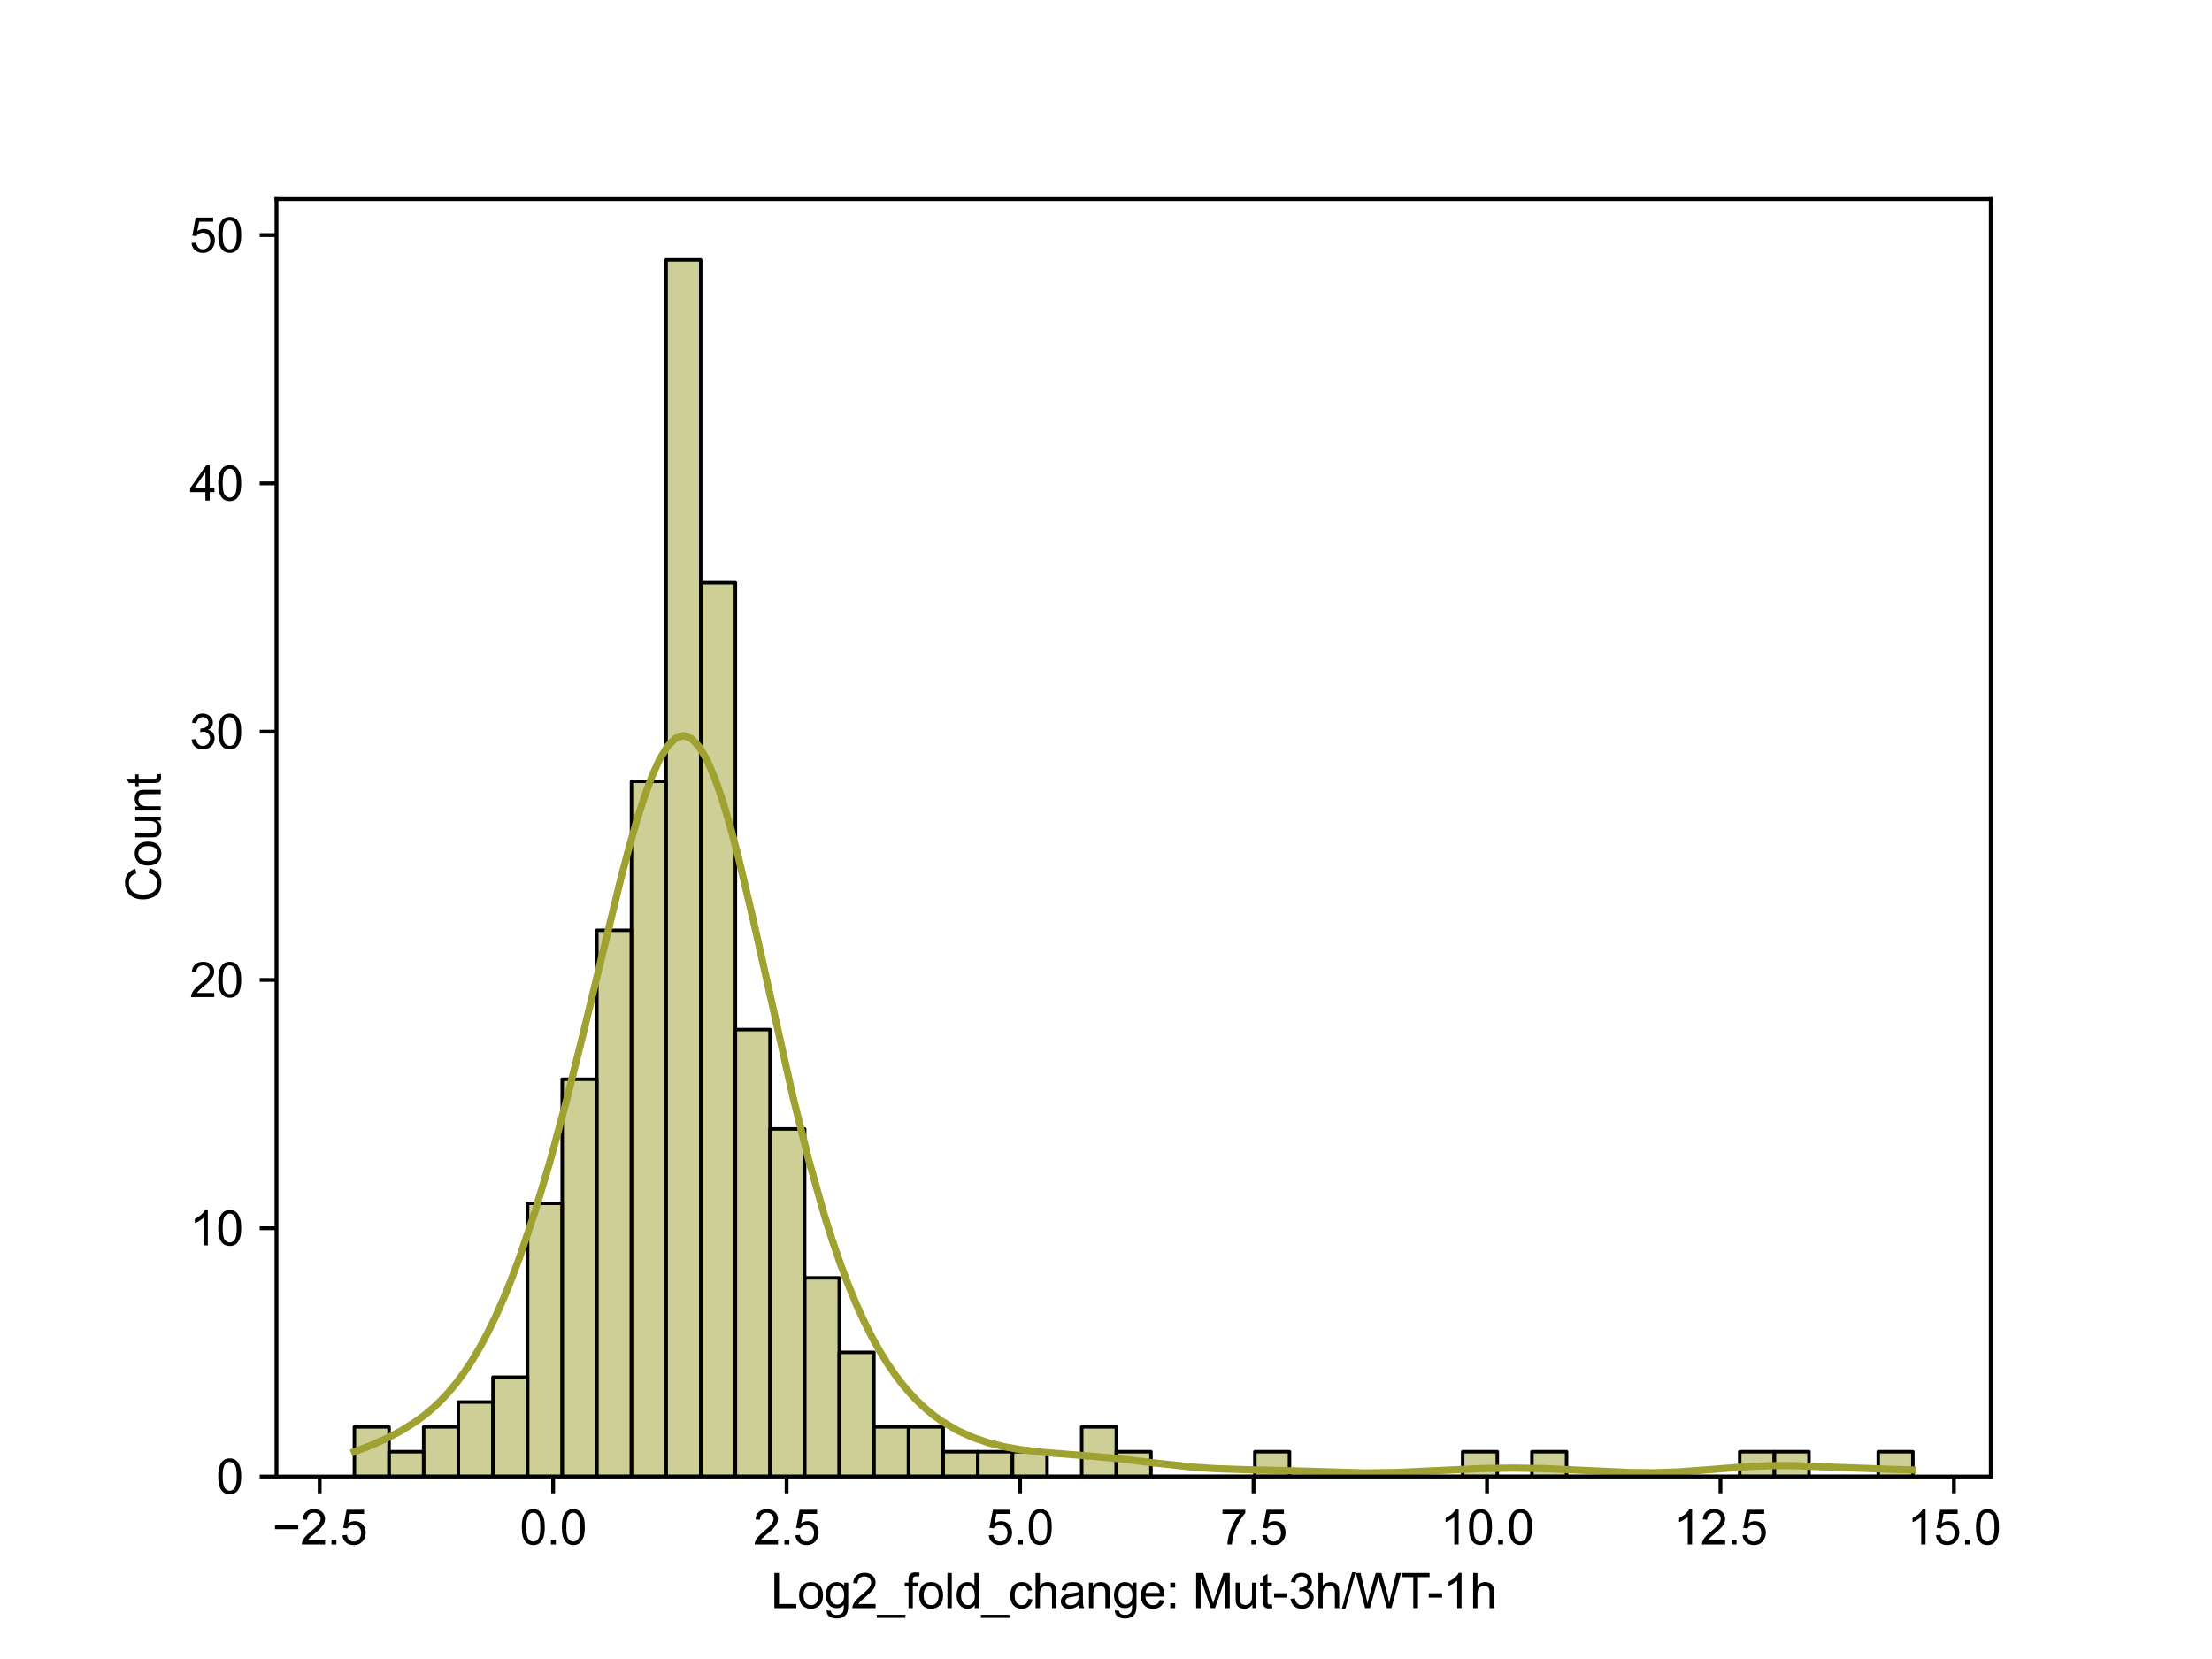 <?xml version="1.0" encoding="utf-8" standalone="no"?>
<!DOCTYPE svg PUBLIC "-//W3C//DTD SVG 1.1//EN"
  "http://www.w3.org/Graphics/SVG/1.1/DTD/svg11.dtd">
<svg xmlns:xlink="http://www.w3.org/1999/xlink" width="460.8pt" height="345.6pt" viewBox="0 0 460.8 345.6" xmlns="http://www.w3.org/2000/svg" version="1.1">
 <defs>
  <style type="text/css">*{stroke-linejoin: round; stroke-linecap: butt}</style>
 </defs>
 <g id="figure_1">
  <g id="patch_1">
   <path d="M 0 345.6 
L 460.8 345.6 
L 460.8 0 
L 0 0 
z
" style="fill: #ffffff"/>
  </g>
  <g id="axes_1">
   <g id="patch_2">
    <path d="M 57.6 307.584 
L 414.72 307.584 
L 414.72 41.472 
L 57.6 41.472 
z
" style="fill: #ffffff"/>
   </g>
   <g id="patch_3">
    <path d="M 73.833 307.584 
L 81.047 307.584 
L 81.047 297.24 
L 73.833 297.24 
z
" clip-path="url(#p27ccbb6ff8)" style="fill: #9fa131; fill-opacity: 0.5; stroke: #000000; stroke-width: 0.721; stroke-linejoin: miter"/>
   </g>
   <g id="patch_4">
    <path d="M 81.047 307.584 
L 88.262 307.584 
L 88.262 302.412 
L 81.047 302.412 
z
" clip-path="url(#p27ccbb6ff8)" style="fill: #9fa131; fill-opacity: 0.5; stroke: #000000; stroke-width: 0.721; stroke-linejoin: miter"/>
   </g>
   <g id="patch_5">
    <path d="M 88.262 307.584 
L 95.476 307.584 
L 95.476 297.24 
L 88.262 297.24 
z
" clip-path="url(#p27ccbb6ff8)" style="fill: #9fa131; fill-opacity: 0.5; stroke: #000000; stroke-width: 0.721; stroke-linejoin: miter"/>
   </g>
   <g id="patch_6">
    <path d="M 95.476 307.584 
L 102.691 307.584 
L 102.691 292.067 
L 95.476 292.067 
z
" clip-path="url(#p27ccbb6ff8)" style="fill: #9fa131; fill-opacity: 0.5; stroke: #000000; stroke-width: 0.721; stroke-linejoin: miter"/>
   </g>
   <g id="patch_7">
    <path d="M 102.691 307.584 
L 109.905 307.584 
L 109.905 286.895 
L 102.691 286.895 
z
" clip-path="url(#p27ccbb6ff8)" style="fill: #9fa131; fill-opacity: 0.5; stroke: #000000; stroke-width: 0.721; stroke-linejoin: miter"/>
   </g>
   <g id="patch_8">
    <path d="M 109.905 307.584 
L 117.12 307.584 
L 117.12 250.689 
L 109.905 250.689 
z
" clip-path="url(#p27ccbb6ff8)" style="fill: #9fa131; fill-opacity: 0.5; stroke: #000000; stroke-width: 0.721; stroke-linejoin: miter"/>
   </g>
   <g id="patch_9">
    <path d="M 117.12 307.584 
L 124.335 307.584 
L 124.335 224.828 
L 117.12 224.828 
z
" clip-path="url(#p27ccbb6ff8)" style="fill: #9fa131; fill-opacity: 0.5; stroke: #000000; stroke-width: 0.721; stroke-linejoin: miter"/>
   </g>
   <g id="patch_10">
    <path d="M 124.335 307.584 
L 131.549 307.584 
L 131.549 193.795 
L 124.335 193.795 
z
" clip-path="url(#p27ccbb6ff8)" style="fill: #9fa131; fill-opacity: 0.5; stroke: #000000; stroke-width: 0.721; stroke-linejoin: miter"/>
   </g>
   <g id="patch_11">
    <path d="M 131.549 307.584 
L 138.764 307.584 
L 138.764 162.761 
L 131.549 162.761 
z
" clip-path="url(#p27ccbb6ff8)" style="fill: #9fa131; fill-opacity: 0.5; stroke: #000000; stroke-width: 0.721; stroke-linejoin: miter"/>
   </g>
   <g id="patch_12">
    <path d="M 138.764 307.584 
L 145.978 307.584 
L 145.978 54.144 
L 138.764 54.144 
z
" clip-path="url(#p27ccbb6ff8)" style="fill: #9fa131; fill-opacity: 0.5; stroke: #000000; stroke-width: 0.721; stroke-linejoin: miter"/>
   </g>
   <g id="patch_13">
    <path d="M 145.978 307.584 
L 153.193 307.584 
L 153.193 121.383 
L 145.978 121.383 
z
" clip-path="url(#p27ccbb6ff8)" style="fill: #9fa131; fill-opacity: 0.5; stroke: #000000; stroke-width: 0.721; stroke-linejoin: miter"/>
   </g>
   <g id="patch_14">
    <path d="M 153.193 307.584 
L 160.407 307.584 
L 160.407 214.484 
L 153.193 214.484 
z
" clip-path="url(#p27ccbb6ff8)" style="fill: #9fa131; fill-opacity: 0.5; stroke: #000000; stroke-width: 0.721; stroke-linejoin: miter"/>
   </g>
   <g id="patch_15">
    <path d="M 160.407 307.584 
L 167.622 307.584 
L 167.622 235.173 
L 160.407 235.173 
z
" clip-path="url(#p27ccbb6ff8)" style="fill: #9fa131; fill-opacity: 0.5; stroke: #000000; stroke-width: 0.721; stroke-linejoin: miter"/>
   </g>
   <g id="patch_16">
    <path d="M 167.622 307.584 
L 174.836 307.584 
L 174.836 266.206 
L 167.622 266.206 
z
" clip-path="url(#p27ccbb6ff8)" style="fill: #9fa131; fill-opacity: 0.5; stroke: #000000; stroke-width: 0.721; stroke-linejoin: miter"/>
   </g>
   <g id="patch_17">
    <path d="M 174.836 307.584 
L 182.051 307.584 
L 182.051 281.723 
L 174.836 281.723 
z
" clip-path="url(#p27ccbb6ff8)" style="fill: #9fa131; fill-opacity: 0.5; stroke: #000000; stroke-width: 0.721; stroke-linejoin: miter"/>
   </g>
   <g id="patch_18">
    <path d="M 182.051 307.584 
L 189.265 307.584 
L 189.265 297.24 
L 182.051 297.24 
z
" clip-path="url(#p27ccbb6ff8)" style="fill: #9fa131; fill-opacity: 0.5; stroke: #000000; stroke-width: 0.721; stroke-linejoin: miter"/>
   </g>
   <g id="patch_19">
    <path d="M 189.265 307.584 
L 196.48 307.584 
L 196.48 297.24 
L 189.265 297.24 
z
" clip-path="url(#p27ccbb6ff8)" style="fill: #9fa131; fill-opacity: 0.5; stroke: #000000; stroke-width: 0.721; stroke-linejoin: miter"/>
   </g>
   <g id="patch_20">
    <path d="M 196.48 307.584 
L 203.695 307.584 
L 203.695 302.412 
L 196.48 302.412 
z
" clip-path="url(#p27ccbb6ff8)" style="fill: #9fa131; fill-opacity: 0.5; stroke: #000000; stroke-width: 0.721; stroke-linejoin: miter"/>
   </g>
   <g id="patch_21">
    <path d="M 203.695 307.584 
L 210.909 307.584 
L 210.909 302.412 
L 203.695 302.412 
z
" clip-path="url(#p27ccbb6ff8)" style="fill: #9fa131; fill-opacity: 0.5; stroke: #000000; stroke-width: 0.721; stroke-linejoin: miter"/>
   </g>
   <g id="patch_22">
    <path d="M 210.909 307.584 
L 218.124 307.584 
L 218.124 302.412 
L 210.909 302.412 
z
" clip-path="url(#p27ccbb6ff8)" style="fill: #9fa131; fill-opacity: 0.5; stroke: #000000; stroke-width: 0.721; stroke-linejoin: miter"/>
   </g>
   <g id="patch_23">
    <path d="M 218.124 307.584 
L 225.338 307.584 
L 225.338 307.584 
L 218.124 307.584 
z
" clip-path="url(#p27ccbb6ff8)" style="fill: #9fa131; fill-opacity: 0.5; stroke: #000000; stroke-width: 0.721; stroke-linejoin: miter"/>
   </g>
   <g id="patch_24">
    <path d="M 225.338 307.584 
L 232.553 307.584 
L 232.553 297.24 
L 225.338 297.24 
z
" clip-path="url(#p27ccbb6ff8)" style="fill: #9fa131; fill-opacity: 0.5; stroke: #000000; stroke-width: 0.721; stroke-linejoin: miter"/>
   </g>
   <g id="patch_25">
    <path d="M 232.553 307.584 
L 239.767 307.584 
L 239.767 302.412 
L 232.553 302.412 
z
" clip-path="url(#p27ccbb6ff8)" style="fill: #9fa131; fill-opacity: 0.5; stroke: #000000; stroke-width: 0.721; stroke-linejoin: miter"/>
   </g>
   <g id="patch_26">
    <path d="M 239.767 307.584 
L 246.982 307.584 
L 246.982 307.584 
L 239.767 307.584 
z
" clip-path="url(#p27ccbb6ff8)" style="fill: #9fa131; fill-opacity: 0.5; stroke: #000000; stroke-width: 0.721; stroke-linejoin: miter"/>
   </g>
   <g id="patch_27">
    <path d="M 246.982 307.584 
L 254.196 307.584 
L 254.196 307.584 
L 246.982 307.584 
z
" clip-path="url(#p27ccbb6ff8)" style="fill: #9fa131; fill-opacity: 0.5; stroke: #000000; stroke-width: 0.721; stroke-linejoin: miter"/>
   </g>
   <g id="patch_28">
    <path d="M 254.196 307.584 
L 261.411 307.584 
L 261.411 307.584 
L 254.196 307.584 
z
" clip-path="url(#p27ccbb6ff8)" style="fill: #9fa131; fill-opacity: 0.5; stroke: #000000; stroke-width: 0.721; stroke-linejoin: miter"/>
   </g>
   <g id="patch_29">
    <path d="M 261.411 307.584 
L 268.625 307.584 
L 268.625 302.412 
L 261.411 302.412 
z
" clip-path="url(#p27ccbb6ff8)" style="fill: #9fa131; fill-opacity: 0.5; stroke: #000000; stroke-width: 0.721; stroke-linejoin: miter"/>
   </g>
   <g id="patch_30">
    <path d="M 268.625 307.584 
L 275.84 307.584 
L 275.84 307.584 
L 268.625 307.584 
z
" clip-path="url(#p27ccbb6ff8)" style="fill: #9fa131; fill-opacity: 0.5; stroke: #000000; stroke-width: 0.721; stroke-linejoin: miter"/>
   </g>
   <g id="patch_31">
    <path d="M 275.84 307.584 
L 283.055 307.584 
L 283.055 307.584 
L 275.84 307.584 
z
" clip-path="url(#p27ccbb6ff8)" style="fill: #9fa131; fill-opacity: 0.5; stroke: #000000; stroke-width: 0.721; stroke-linejoin: miter"/>
   </g>
   <g id="patch_32">
    <path d="M 283.055 307.584 
L 290.269 307.584 
L 290.269 307.584 
L 283.055 307.584 
z
" clip-path="url(#p27ccbb6ff8)" style="fill: #9fa131; fill-opacity: 0.5; stroke: #000000; stroke-width: 0.721; stroke-linejoin: miter"/>
   </g>
   <g id="patch_33">
    <path d="M 290.269 307.584 
L 297.484 307.584 
L 297.484 307.584 
L 290.269 307.584 
z
" clip-path="url(#p27ccbb6ff8)" style="fill: #9fa131; fill-opacity: 0.5; stroke: #000000; stroke-width: 0.721; stroke-linejoin: miter"/>
   </g>
   <g id="patch_34">
    <path d="M 297.484 307.584 
L 304.698 307.584 
L 304.698 307.584 
L 297.484 307.584 
z
" clip-path="url(#p27ccbb6ff8)" style="fill: #9fa131; fill-opacity: 0.5; stroke: #000000; stroke-width: 0.721; stroke-linejoin: miter"/>
   </g>
   <g id="patch_35">
    <path d="M 304.698 307.584 
L 311.913 307.584 
L 311.913 302.412 
L 304.698 302.412 
z
" clip-path="url(#p27ccbb6ff8)" style="fill: #9fa131; fill-opacity: 0.5; stroke: #000000; stroke-width: 0.721; stroke-linejoin: miter"/>
   </g>
   <g id="patch_36">
    <path d="M 311.913 307.584 
L 319.127 307.584 
L 319.127 307.584 
L 311.913 307.584 
z
" clip-path="url(#p27ccbb6ff8)" style="fill: #9fa131; fill-opacity: 0.5; stroke: #000000; stroke-width: 0.721; stroke-linejoin: miter"/>
   </g>
   <g id="patch_37">
    <path d="M 319.127 307.584 
L 326.342 307.584 
L 326.342 302.412 
L 319.127 302.412 
z
" clip-path="url(#p27ccbb6ff8)" style="fill: #9fa131; fill-opacity: 0.5; stroke: #000000; stroke-width: 0.721; stroke-linejoin: miter"/>
   </g>
   <g id="patch_38">
    <path d="M 326.342 307.584 
L 333.556 307.584 
L 333.556 307.584 
L 326.342 307.584 
z
" clip-path="url(#p27ccbb6ff8)" style="fill: #9fa131; fill-opacity: 0.5; stroke: #000000; stroke-width: 0.721; stroke-linejoin: miter"/>
   </g>
   <g id="patch_39">
    <path d="M 333.556 307.584 
L 340.771 307.584 
L 340.771 307.584 
L 333.556 307.584 
z
" clip-path="url(#p27ccbb6ff8)" style="fill: #9fa131; fill-opacity: 0.5; stroke: #000000; stroke-width: 0.721; stroke-linejoin: miter"/>
   </g>
   <g id="patch_40">
    <path d="M 340.771 307.584 
L 347.985 307.584 
L 347.985 307.584 
L 340.771 307.584 
z
" clip-path="url(#p27ccbb6ff8)" style="fill: #9fa131; fill-opacity: 0.5; stroke: #000000; stroke-width: 0.721; stroke-linejoin: miter"/>
   </g>
   <g id="patch_41">
    <path d="M 347.985 307.584 
L 355.2 307.584 
L 355.2 307.584 
L 347.985 307.584 
z
" clip-path="url(#p27ccbb6ff8)" style="fill: #9fa131; fill-opacity: 0.5; stroke: #000000; stroke-width: 0.721; stroke-linejoin: miter"/>
   </g>
   <g id="patch_42">
    <path d="M 355.2 307.584 
L 362.415 307.584 
L 362.415 307.584 
L 355.2 307.584 
z
" clip-path="url(#p27ccbb6ff8)" style="fill: #9fa131; fill-opacity: 0.5; stroke: #000000; stroke-width: 0.721; stroke-linejoin: miter"/>
   </g>
   <g id="patch_43">
    <path d="M 362.415 307.584 
L 369.629 307.584 
L 369.629 302.412 
L 362.415 302.412 
z
" clip-path="url(#p27ccbb6ff8)" style="fill: #9fa131; fill-opacity: 0.5; stroke: #000000; stroke-width: 0.721; stroke-linejoin: miter"/>
   </g>
   <g id="patch_44">
    <path d="M 369.629 307.584 
L 376.844 307.584 
L 376.844 302.412 
L 369.629 302.412 
z
" clip-path="url(#p27ccbb6ff8)" style="fill: #9fa131; fill-opacity: 0.5; stroke: #000000; stroke-width: 0.721; stroke-linejoin: miter"/>
   </g>
   <g id="patch_45">
    <path d="M 376.844 307.584 
L 384.058 307.584 
L 384.058 307.584 
L 376.844 307.584 
z
" clip-path="url(#p27ccbb6ff8)" style="fill: #9fa131; fill-opacity: 0.5; stroke: #000000; stroke-width: 0.721; stroke-linejoin: miter"/>
   </g>
   <g id="patch_46">
    <path d="M 384.058 307.584 
L 391.273 307.584 
L 391.273 307.584 
L 384.058 307.584 
z
" clip-path="url(#p27ccbb6ff8)" style="fill: #9fa131; fill-opacity: 0.5; stroke: #000000; stroke-width: 0.721; stroke-linejoin: miter"/>
   </g>
   <g id="patch_47">
    <path d="M 391.273 307.584 
L 398.487 307.584 
L 398.487 302.412 
L 391.273 302.412 
z
" clip-path="url(#p27ccbb6ff8)" style="fill: #9fa131; fill-opacity: 0.5; stroke: #000000; stroke-width: 0.721; stroke-linejoin: miter"/>
   </g>
   <g id="matplotlib.axis_1">
    <g id="xtick_1">
     <g id="line2d_1">
      <defs>
       <path id="mef40a67960" d="M 0 0 
L 0 3.5 
" style="stroke: #000000; stroke-width: 0.8"/>
      </defs>
      <g>
       <use xlink:href="#mef40a67960" x="66.594" y="307.584" style="stroke: #000000; stroke-width: 0.8"/>
      </g>
     </g>
     <g id="text_1">
      <!-- −2.5 -->
      <g transform="translate(56.724 321.742) scale(0.1 -0.1)">
       <defs>
        <path id="ArialMT-2212" d="M 3381 1997 
L 356 1997 
L 356 2522 
L 3381 2522 
L 3381 1997 
z
" transform="scale(0.016)"/>
        <path id="ArialMT-32" d="M 3222 541 
L 3222 0 
L 194 0 
Q 188 203 259 391 
Q 375 700 629 1000 
Q 884 1300 1366 1694 
Q 2113 2306 2375 2664 
Q 2638 3022 2638 3341 
Q 2638 3675 2398 3904 
Q 2159 4134 1775 4134 
Q 1369 4134 1125 3890 
Q 881 3647 878 3216 
L 300 3275 
Q 359 3922 746 4261 
Q 1134 4600 1788 4600 
Q 2447 4600 2831 4234 
Q 3216 3869 3216 3328 
Q 3216 3053 3103 2787 
Q 2991 2522 2730 2228 
Q 2469 1934 1863 1422 
Q 1356 997 1212 845 
Q 1069 694 975 541 
L 3222 541 
z
" transform="scale(0.016)"/>
        <path id="ArialMT-2e" d="M 581 0 
L 581 641 
L 1222 641 
L 1222 0 
L 581 0 
z
" transform="scale(0.016)"/>
        <path id="ArialMT-35" d="M 266 1200 
L 856 1250 
Q 922 819 1161 601 
Q 1400 384 1738 384 
Q 2144 384 2425 690 
Q 2706 997 2706 1503 
Q 2706 1984 2436 2262 
Q 2166 2541 1728 2541 
Q 1456 2541 1237 2417 
Q 1019 2294 894 2097 
L 366 2166 
L 809 4519 
L 3088 4519 
L 3088 3981 
L 1259 3981 
L 1013 2750 
Q 1425 3038 1878 3038 
Q 2478 3038 2890 2622 
Q 3303 2206 3303 1553 
Q 3303 931 2941 478 
Q 2500 -78 1738 -78 
Q 1113 -78 717 272 
Q 322 622 266 1200 
z
" transform="scale(0.016)"/>
       </defs>
       <use xlink:href="#ArialMT-2212"/>
       <use xlink:href="#ArialMT-32" x="58.398"/>
       <use xlink:href="#ArialMT-2e" x="114.014"/>
       <use xlink:href="#ArialMT-35" x="141.797"/>
      </g>
     </g>
    </g>
    <g id="xtick_2">
     <g id="line2d_2">
      <g>
       <use xlink:href="#mef40a67960" x="115.23" y="307.584" style="stroke: #000000; stroke-width: 0.8"/>
      </g>
     </g>
     <g id="text_2">
      <!-- 0.0 -->
      <g transform="translate(108.28 321.742) scale(0.1 -0.1)">
       <defs>
        <path id="ArialMT-30" d="M 266 2259 
Q 266 3072 433 3567 
Q 600 4063 929 4331 
Q 1259 4600 1759 4600 
Q 2128 4600 2406 4451 
Q 2684 4303 2865 4023 
Q 3047 3744 3150 3342 
Q 3253 2941 3253 2259 
Q 3253 1453 3087 958 
Q 2922 463 2592 192 
Q 2263 -78 1759 -78 
Q 1097 -78 719 397 
Q 266 969 266 2259 
z
M 844 2259 
Q 844 1131 1108 757 
Q 1372 384 1759 384 
Q 2147 384 2411 759 
Q 2675 1134 2675 2259 
Q 2675 3391 2411 3762 
Q 2147 4134 1753 4134 
Q 1366 4134 1134 3806 
Q 844 3388 844 2259 
z
" transform="scale(0.016)"/>
       </defs>
       <use xlink:href="#ArialMT-30"/>
       <use xlink:href="#ArialMT-2e" x="55.615"/>
       <use xlink:href="#ArialMT-30" x="83.398"/>
      </g>
     </g>
    </g>
    <g id="xtick_3">
     <g id="line2d_3">
      <g>
       <use xlink:href="#mef40a67960" x="163.865" y="307.584" style="stroke: #000000; stroke-width: 0.8"/>
      </g>
     </g>
     <g id="text_3">
      <!-- 2.5 -->
      <g transform="translate(156.915 321.742) scale(0.1 -0.1)">
       <use xlink:href="#ArialMT-32"/>
       <use xlink:href="#ArialMT-2e" x="55.615"/>
       <use xlink:href="#ArialMT-35" x="83.398"/>
      </g>
     </g>
    </g>
    <g id="xtick_4">
     <g id="line2d_4">
      <g>
       <use xlink:href="#mef40a67960" x="212.5" y="307.584" style="stroke: #000000; stroke-width: 0.8"/>
      </g>
     </g>
     <g id="text_4">
      <!-- 5.0 -->
      <g transform="translate(205.55 321.742) scale(0.1 -0.1)">
       <use xlink:href="#ArialMT-35"/>
       <use xlink:href="#ArialMT-2e" x="55.615"/>
       <use xlink:href="#ArialMT-30" x="83.398"/>
      </g>
     </g>
    </g>
    <g id="xtick_5">
     <g id="line2d_5">
      <g>
       <use xlink:href="#mef40a67960" x="261.136" y="307.584" style="stroke: #000000; stroke-width: 0.8"/>
      </g>
     </g>
     <g id="text_5">
      <!-- 7.5 -->
      <g transform="translate(254.186 321.742) scale(0.1 -0.1)">
       <defs>
        <path id="ArialMT-37" d="M 303 3981 
L 303 4522 
L 3269 4522 
L 3269 4084 
Q 2831 3619 2401 2847 
Q 1972 2075 1738 1259 
Q 1569 684 1522 0 
L 944 0 
Q 953 541 1156 1306 
Q 1359 2072 1739 2783 
Q 2119 3494 2547 3981 
L 303 3981 
z
" transform="scale(0.016)"/>
       </defs>
       <use xlink:href="#ArialMT-37"/>
       <use xlink:href="#ArialMT-2e" x="55.615"/>
       <use xlink:href="#ArialMT-35" x="83.398"/>
      </g>
     </g>
    </g>
    <g id="xtick_6">
     <g id="line2d_6">
      <g>
       <use xlink:href="#mef40a67960" x="309.771" y="307.584" style="stroke: #000000; stroke-width: 0.8"/>
      </g>
     </g>
     <g id="text_6">
      <!-- 10.0 -->
      <g transform="translate(300.041 321.742) scale(0.1 -0.1)">
       <defs>
        <path id="ArialMT-31" d="M 2384 0 
L 1822 0 
L 1822 3584 
Q 1619 3391 1289 3197 
Q 959 3003 697 2906 
L 697 3450 
Q 1169 3672 1522 3987 
Q 1875 4303 2022 4600 
L 2384 4600 
L 2384 0 
z
" transform="scale(0.016)"/>
       </defs>
       <use xlink:href="#ArialMT-31"/>
       <use xlink:href="#ArialMT-30" x="55.615"/>
       <use xlink:href="#ArialMT-2e" x="111.23"/>
       <use xlink:href="#ArialMT-30" x="139.014"/>
      </g>
     </g>
    </g>
    <g id="xtick_7">
     <g id="line2d_7">
      <g>
       <use xlink:href="#mef40a67960" x="358.406" y="307.584" style="stroke: #000000; stroke-width: 0.8"/>
      </g>
     </g>
     <g id="text_7">
      <!-- 12.5 -->
      <g transform="translate(348.676 321.742) scale(0.1 -0.1)">
       <use xlink:href="#ArialMT-31"/>
       <use xlink:href="#ArialMT-32" x="55.615"/>
       <use xlink:href="#ArialMT-2e" x="111.23"/>
       <use xlink:href="#ArialMT-35" x="139.014"/>
      </g>
     </g>
    </g>
    <g id="xtick_8">
     <g id="line2d_8">
      <g>
       <use xlink:href="#mef40a67960" x="407.042" y="307.584" style="stroke: #000000; stroke-width: 0.8"/>
      </g>
     </g>
     <g id="text_8">
      <!-- 15.0 -->
      <g transform="translate(397.311 321.742) scale(0.1 -0.1)">
       <use xlink:href="#ArialMT-31"/>
       <use xlink:href="#ArialMT-35" x="55.615"/>
       <use xlink:href="#ArialMT-2e" x="111.23"/>
       <use xlink:href="#ArialMT-30" x="139.014"/>
      </g>
     </g>
    </g>
    <g id="text_9">
     <!-- Log2_fold_change: Mut-3h/WT-1h -->
     <g transform="translate(160.562 335.009) scale(0.1 -0.1)">
      <defs>
       <path id="ArialMT-4c" d="M 469 0 
L 469 4581 
L 1075 4581 
L 1075 541 
L 3331 541 
L 3331 0 
L 469 0 
z
" transform="scale(0.016)"/>
       <path id="ArialMT-6f" d="M 213 1659 
Q 213 2581 725 3025 
Q 1153 3394 1769 3394 
Q 2453 3394 2887 2945 
Q 3322 2497 3322 1706 
Q 3322 1066 3130 698 
Q 2938 331 2570 128 
Q 2203 -75 1769 -75 
Q 1072 -75 642 372 
Q 213 819 213 1659 
z
M 791 1659 
Q 791 1022 1069 705 
Q 1347 388 1769 388 
Q 2188 388 2466 706 
Q 2744 1025 2744 1678 
Q 2744 2294 2464 2611 
Q 2184 2928 1769 2928 
Q 1347 2928 1069 2612 
Q 791 2297 791 1659 
z
" transform="scale(0.016)"/>
       <path id="ArialMT-67" d="M 319 -275 
L 866 -356 
Q 900 -609 1056 -725 
Q 1266 -881 1628 -881 
Q 2019 -881 2231 -725 
Q 2444 -569 2519 -288 
Q 2563 -116 2559 434 
Q 2191 0 1641 0 
Q 956 0 581 494 
Q 206 988 206 1678 
Q 206 2153 378 2554 
Q 550 2956 876 3175 
Q 1203 3394 1644 3394 
Q 2231 3394 2613 2919 
L 2613 3319 
L 3131 3319 
L 3131 450 
Q 3131 -325 2973 -648 
Q 2816 -972 2473 -1159 
Q 2131 -1347 1631 -1347 
Q 1038 -1347 672 -1080 
Q 306 -813 319 -275 
z
M 784 1719 
Q 784 1066 1043 766 
Q 1303 466 1694 466 
Q 2081 466 2343 764 
Q 2606 1063 2606 1700 
Q 2606 2309 2336 2618 
Q 2066 2928 1684 2928 
Q 1309 2928 1046 2623 
Q 784 2319 784 1719 
z
" transform="scale(0.016)"/>
       <path id="ArialMT-5f" d="M -97 -1272 
L -97 -866 
L 3631 -866 
L 3631 -1272 
L -97 -1272 
z
" transform="scale(0.016)"/>
       <path id="ArialMT-66" d="M 556 0 
L 556 2881 
L 59 2881 
L 59 3319 
L 556 3319 
L 556 3672 
Q 556 4006 616 4169 
Q 697 4388 901 4523 
Q 1106 4659 1475 4659 
Q 1713 4659 2000 4603 
L 1916 4113 
Q 1741 4144 1584 4144 
Q 1328 4144 1222 4034 
Q 1116 3925 1116 3625 
L 1116 3319 
L 1763 3319 
L 1763 2881 
L 1116 2881 
L 1116 0 
L 556 0 
z
" transform="scale(0.016)"/>
       <path id="ArialMT-6c" d="M 409 0 
L 409 4581 
L 972 4581 
L 972 0 
L 409 0 
z
" transform="scale(0.016)"/>
       <path id="ArialMT-64" d="M 2575 0 
L 2575 419 
Q 2259 -75 1647 -75 
Q 1250 -75 917 144 
Q 584 363 401 755 
Q 219 1147 219 1656 
Q 219 2153 384 2558 
Q 550 2963 881 3178 
Q 1213 3394 1622 3394 
Q 1922 3394 2156 3267 
Q 2391 3141 2538 2938 
L 2538 4581 
L 3097 4581 
L 3097 0 
L 2575 0 
z
M 797 1656 
Q 797 1019 1065 703 
Q 1334 388 1700 388 
Q 2069 388 2326 689 
Q 2584 991 2584 1609 
Q 2584 2291 2321 2609 
Q 2059 2928 1675 2928 
Q 1300 2928 1048 2622 
Q 797 2316 797 1656 
z
" transform="scale(0.016)"/>
       <path id="ArialMT-63" d="M 2588 1216 
L 3141 1144 
Q 3050 572 2676 248 
Q 2303 -75 1759 -75 
Q 1078 -75 664 370 
Q 250 816 250 1647 
Q 250 2184 428 2587 
Q 606 2991 970 3192 
Q 1334 3394 1763 3394 
Q 2303 3394 2647 3120 
Q 2991 2847 3088 2344 
L 2541 2259 
Q 2463 2594 2264 2762 
Q 2066 2931 1784 2931 
Q 1359 2931 1093 2626 
Q 828 2322 828 1663 
Q 828 994 1084 691 
Q 1341 388 1753 388 
Q 2084 388 2306 591 
Q 2528 794 2588 1216 
z
" transform="scale(0.016)"/>
       <path id="ArialMT-68" d="M 422 0 
L 422 4581 
L 984 4581 
L 984 2938 
Q 1378 3394 1978 3394 
Q 2347 3394 2619 3248 
Q 2891 3103 3008 2847 
Q 3125 2591 3125 2103 
L 3125 0 
L 2563 0 
L 2563 2103 
Q 2563 2525 2380 2717 
Q 2197 2909 1863 2909 
Q 1613 2909 1392 2779 
Q 1172 2650 1078 2428 
Q 984 2206 984 1816 
L 984 0 
L 422 0 
z
" transform="scale(0.016)"/>
       <path id="ArialMT-61" d="M 2588 409 
Q 2275 144 1986 34 
Q 1697 -75 1366 -75 
Q 819 -75 525 192 
Q 231 459 231 875 
Q 231 1119 342 1320 
Q 453 1522 633 1644 
Q 813 1766 1038 1828 
Q 1203 1872 1538 1913 
Q 2219 1994 2541 2106 
Q 2544 2222 2544 2253 
Q 2544 2597 2384 2738 
Q 2169 2928 1744 2928 
Q 1347 2928 1158 2789 
Q 969 2650 878 2297 
L 328 2372 
Q 403 2725 575 2942 
Q 747 3159 1072 3276 
Q 1397 3394 1825 3394 
Q 2250 3394 2515 3294 
Q 2781 3194 2906 3042 
Q 3031 2891 3081 2659 
Q 3109 2516 3109 2141 
L 3109 1391 
Q 3109 606 3145 398 
Q 3181 191 3288 0 
L 2700 0 
Q 2613 175 2588 409 
z
M 2541 1666 
Q 2234 1541 1622 1453 
Q 1275 1403 1131 1340 
Q 988 1278 909 1158 
Q 831 1038 831 891 
Q 831 666 1001 516 
Q 1172 366 1500 366 
Q 1825 366 2078 508 
Q 2331 650 2450 897 
Q 2541 1088 2541 1459 
L 2541 1666 
z
" transform="scale(0.016)"/>
       <path id="ArialMT-6e" d="M 422 0 
L 422 3319 
L 928 3319 
L 928 2847 
Q 1294 3394 1984 3394 
Q 2284 3394 2536 3286 
Q 2788 3178 2913 3003 
Q 3038 2828 3088 2588 
Q 3119 2431 3119 2041 
L 3119 0 
L 2556 0 
L 2556 2019 
Q 2556 2363 2490 2533 
Q 2425 2703 2258 2804 
Q 2091 2906 1866 2906 
Q 1506 2906 1245 2678 
Q 984 2450 984 1813 
L 984 0 
L 422 0 
z
" transform="scale(0.016)"/>
       <path id="ArialMT-65" d="M 2694 1069 
L 3275 997 
Q 3138 488 2766 206 
Q 2394 -75 1816 -75 
Q 1088 -75 661 373 
Q 234 822 234 1631 
Q 234 2469 665 2931 
Q 1097 3394 1784 3394 
Q 2450 3394 2872 2941 
Q 3294 2488 3294 1666 
Q 3294 1616 3291 1516 
L 816 1516 
Q 847 969 1125 678 
Q 1403 388 1819 388 
Q 2128 388 2347 550 
Q 2566 713 2694 1069 
z
M 847 1978 
L 2700 1978 
Q 2663 2397 2488 2606 
Q 2219 2931 1791 2931 
Q 1403 2931 1139 2672 
Q 875 2413 847 1978 
z
" transform="scale(0.016)"/>
       <path id="ArialMT-3a" d="M 578 2678 
L 578 3319 
L 1219 3319 
L 1219 2678 
L 578 2678 
z
M 578 0 
L 578 641 
L 1219 641 
L 1219 0 
L 578 0 
z
" transform="scale(0.016)"/>
       <path id="ArialMT-20" transform="scale(0.016)"/>
       <path id="ArialMT-4d" d="M 475 0 
L 475 4581 
L 1388 4581 
L 2472 1338 
Q 2622 884 2691 659 
Q 2769 909 2934 1394 
L 4031 4581 
L 4847 4581 
L 4847 0 
L 4263 0 
L 4263 3834 
L 2931 0 
L 2384 0 
L 1059 3900 
L 1059 0 
L 475 0 
z
" transform="scale(0.016)"/>
       <path id="ArialMT-75" d="M 2597 0 
L 2597 488 
Q 2209 -75 1544 -75 
Q 1250 -75 995 37 
Q 741 150 617 320 
Q 494 491 444 738 
Q 409 903 409 1263 
L 409 3319 
L 972 3319 
L 972 1478 
Q 972 1038 1006 884 
Q 1059 663 1231 536 
Q 1403 409 1656 409 
Q 1909 409 2131 539 
Q 2353 669 2445 892 
Q 2538 1116 2538 1541 
L 2538 3319 
L 3100 3319 
L 3100 0 
L 2597 0 
z
" transform="scale(0.016)"/>
       <path id="ArialMT-74" d="M 1650 503 
L 1731 6 
Q 1494 -44 1306 -44 
Q 1000 -44 831 53 
Q 663 150 594 308 
Q 525 466 525 972 
L 525 2881 
L 113 2881 
L 113 3319 
L 525 3319 
L 525 4141 
L 1084 4478 
L 1084 3319 
L 1650 3319 
L 1650 2881 
L 1084 2881 
L 1084 941 
Q 1084 700 1114 631 
Q 1144 563 1211 522 
Q 1278 481 1403 481 
Q 1497 481 1650 503 
z
" transform="scale(0.016)"/>
       <path id="ArialMT-2d" d="M 203 1375 
L 203 1941 
L 1931 1941 
L 1931 1375 
L 203 1375 
z
" transform="scale(0.016)"/>
       <path id="ArialMT-33" d="M 269 1209 
L 831 1284 
Q 928 806 1161 595 
Q 1394 384 1728 384 
Q 2125 384 2398 659 
Q 2672 934 2672 1341 
Q 2672 1728 2419 1979 
Q 2166 2231 1775 2231 
Q 1616 2231 1378 2169 
L 1441 2663 
Q 1497 2656 1531 2656 
Q 1891 2656 2178 2843 
Q 2466 3031 2466 3422 
Q 2466 3731 2256 3934 
Q 2047 4138 1716 4138 
Q 1388 4138 1169 3931 
Q 950 3725 888 3313 
L 325 3413 
Q 428 3978 793 4289 
Q 1159 4600 1703 4600 
Q 2078 4600 2393 4439 
Q 2709 4278 2876 4000 
Q 3044 3722 3044 3409 
Q 3044 3113 2884 2869 
Q 2725 2625 2413 2481 
Q 2819 2388 3044 2092 
Q 3269 1797 3269 1353 
Q 3269 753 2831 336 
Q 2394 -81 1725 -81 
Q 1122 -81 723 278 
Q 325 638 269 1209 
z
" transform="scale(0.016)"/>
       <path id="ArialMT-2f" d="M 0 -78 
L 1328 4659 
L 1778 4659 
L 453 -78 
L 0 -78 
z
" transform="scale(0.016)"/>
       <path id="ArialMT-57" d="M 1294 0 
L 78 4581 
L 700 4581 
L 1397 1578 
Q 1509 1106 1591 641 
Q 1766 1375 1797 1488 
L 2669 4581 
L 3400 4581 
L 4056 2263 
Q 4303 1400 4413 641 
Q 4500 1075 4641 1638 
L 5359 4581 
L 5969 4581 
L 4713 0 
L 4128 0 
L 3163 3491 
Q 3041 3928 3019 4028 
Q 2947 3713 2884 3491 
L 1913 0 
L 1294 0 
z
" transform="scale(0.016)"/>
       <path id="ArialMT-54" d="M 1659 0 
L 1659 4041 
L 150 4041 
L 150 4581 
L 3781 4581 
L 3781 4041 
L 2266 4041 
L 2266 0 
L 1659 0 
z
" transform="scale(0.016)"/>
      </defs>
      <use xlink:href="#ArialMT-4c"/>
      <use xlink:href="#ArialMT-6f" x="55.615"/>
      <use xlink:href="#ArialMT-67" x="111.23"/>
      <use xlink:href="#ArialMT-32" x="166.846"/>
      <use xlink:href="#ArialMT-5f" x="222.461"/>
      <use xlink:href="#ArialMT-66" x="278.076"/>
      <use xlink:href="#ArialMT-6f" x="305.859"/>
      <use xlink:href="#ArialMT-6c" x="361.475"/>
      <use xlink:href="#ArialMT-64" x="383.691"/>
      <use xlink:href="#ArialMT-5f" x="439.307"/>
      <use xlink:href="#ArialMT-63" x="494.922"/>
      <use xlink:href="#ArialMT-68" x="544.922"/>
      <use xlink:href="#ArialMT-61" x="600.537"/>
      <use xlink:href="#ArialMT-6e" x="656.152"/>
      <use xlink:href="#ArialMT-67" x="711.768"/>
      <use xlink:href="#ArialMT-65" x="767.383"/>
      <use xlink:href="#ArialMT-3a" x="822.998"/>
      <use xlink:href="#ArialMT-20" x="850.781"/>
      <use xlink:href="#ArialMT-4d" x="878.564"/>
      <use xlink:href="#ArialMT-75" x="961.865"/>
      <use xlink:href="#ArialMT-74" x="1017.48"/>
      <use xlink:href="#ArialMT-2d" x="1045.264"/>
      <use xlink:href="#ArialMT-33" x="1078.564"/>
      <use xlink:href="#ArialMT-68" x="1134.18"/>
      <use xlink:href="#ArialMT-2f" x="1189.795"/>
      <use xlink:href="#ArialMT-57" x="1217.578"/>
      <use xlink:href="#ArialMT-54" x="1311.963"/>
      <use xlink:href="#ArialMT-2d" x="1367.547"/>
      <use xlink:href="#ArialMT-31" x="1400.848"/>
      <use xlink:href="#ArialMT-68" x="1456.463"/>
     </g>
    </g>
   </g>
   <g id="matplotlib.axis_2">
    <g id="ytick_1">
     <g id="line2d_9">
      <defs>
       <path id="m6f4162adbc" d="M 0 0 
L -3.5 0 
" style="stroke: #000000; stroke-width: 0.8"/>
      </defs>
      <g>
       <use xlink:href="#m6f4162adbc" x="57.6" y="307.584" style="stroke: #000000; stroke-width: 0.8"/>
      </g>
     </g>
     <g id="text_10">
      <!-- 0 -->
      <g transform="translate(45.039 311.163) scale(0.1 -0.1)">
       <use xlink:href="#ArialMT-30"/>
      </g>
     </g>
    </g>
    <g id="ytick_2">
     <g id="line2d_10">
      <g>
       <use xlink:href="#m6f4162adbc" x="57.6" y="255.862" style="stroke: #000000; stroke-width: 0.8"/>
      </g>
     </g>
     <g id="text_11">
      <!-- 10 -->
      <g transform="translate(39.478 259.44) scale(0.1 -0.1)">
       <use xlink:href="#ArialMT-31"/>
       <use xlink:href="#ArialMT-30" x="55.615"/>
      </g>
     </g>
    </g>
    <g id="ytick_3">
     <g id="line2d_11">
      <g>
       <use xlink:href="#m6f4162adbc" x="57.6" y="204.139" style="stroke: #000000; stroke-width: 0.8"/>
      </g>
     </g>
     <g id="text_12">
      <!-- 20 -->
      <g transform="translate(39.478 207.718) scale(0.1 -0.1)">
       <use xlink:href="#ArialMT-32"/>
       <use xlink:href="#ArialMT-30" x="55.615"/>
      </g>
     </g>
    </g>
    <g id="ytick_4">
     <g id="line2d_12">
      <g>
       <use xlink:href="#m6f4162adbc" x="57.6" y="152.417" style="stroke: #000000; stroke-width: 0.8"/>
      </g>
     </g>
     <g id="text_13">
      <!-- 30 -->
      <g transform="translate(39.478 155.996) scale(0.1 -0.1)">
       <use xlink:href="#ArialMT-33"/>
       <use xlink:href="#ArialMT-30" x="55.615"/>
      </g>
     </g>
    </g>
    <g id="ytick_5">
     <g id="line2d_13">
      <g>
       <use xlink:href="#m6f4162adbc" x="57.6" y="100.694" style="stroke: #000000; stroke-width: 0.8"/>
      </g>
     </g>
     <g id="text_14">
      <!-- 40 -->
      <g transform="translate(39.478 104.273) scale(0.1 -0.1)">
       <defs>
        <path id="ArialMT-34" d="M 2069 0 
L 2069 1097 
L 81 1097 
L 81 1613 
L 2172 4581 
L 2631 4581 
L 2631 1613 
L 3250 1613 
L 3250 1097 
L 2631 1097 
L 2631 0 
L 2069 0 
z
M 2069 1613 
L 2069 3678 
L 634 1613 
L 2069 1613 
z
" transform="scale(0.016)"/>
       </defs>
       <use xlink:href="#ArialMT-34"/>
       <use xlink:href="#ArialMT-30" x="55.615"/>
      </g>
     </g>
    </g>
    <g id="ytick_6">
     <g id="line2d_14">
      <g>
       <use xlink:href="#m6f4162adbc" x="57.6" y="48.972" style="stroke: #000000; stroke-width: 0.8"/>
      </g>
     </g>
     <g id="text_15">
      <!-- 50 -->
      <g transform="translate(39.478 52.551) scale(0.1 -0.1)">
       <use xlink:href="#ArialMT-35"/>
       <use xlink:href="#ArialMT-30" x="55.615"/>
      </g>
     </g>
    </g>
    <g id="text_16">
     <!-- Count -->
     <g transform="translate(33.491 187.869) rotate(-90) scale(0.1 -0.1)">
      <defs>
       <path id="ArialMT-43" d="M 3763 1606 
L 4369 1453 
Q 4178 706 3683 314 
Q 3188 -78 2472 -78 
Q 1731 -78 1267 223 
Q 803 525 561 1097 
Q 319 1669 319 2325 
Q 319 3041 592 3573 
Q 866 4106 1370 4382 
Q 1875 4659 2481 4659 
Q 3169 4659 3637 4309 
Q 4106 3959 4291 3325 
L 3694 3184 
Q 3534 3684 3231 3912 
Q 2928 4141 2469 4141 
Q 1941 4141 1586 3887 
Q 1231 3634 1087 3207 
Q 944 2781 944 2328 
Q 944 1744 1114 1308 
Q 1284 872 1643 656 
Q 2003 441 2422 441 
Q 2931 441 3284 734 
Q 3638 1028 3763 1606 
z
" transform="scale(0.016)"/>
      </defs>
      <use xlink:href="#ArialMT-43"/>
      <use xlink:href="#ArialMT-6f" x="72.217"/>
      <use xlink:href="#ArialMT-75" x="127.832"/>
      <use xlink:href="#ArialMT-6e" x="183.447"/>
      <use xlink:href="#ArialMT-74" x="239.062"/>
     </g>
    </g>
   </g>
   <g id="line2d_15">
    <path d="M 73.833 302.424 
L 77.096 301.176 
L 80.358 299.736 
L 83.621 298.033 
L 86.884 295.958 
L 88.516 294.737 
L 90.147 293.366 
L 91.778 291.822 
L 93.41 290.084 
L 95.041 288.127 
L 96.673 285.929 
L 98.304 283.469 
L 99.936 280.728 
L 101.567 277.69 
L 103.198 274.342 
L 104.83 270.673 
L 106.461 266.677 
L 108.093 262.351 
L 111.356 252.71 
L 114.618 241.795 
L 117.881 229.724 
L 121.144 216.721 
L 129.301 183.143 
L 130.933 176.966 
L 132.564 171.242 
L 134.196 166.102 
L 135.827 161.674 
L 137.458 158.079 
L 139.09 155.423 
L 140.721 153.792 
L 142.353 153.246 
L 143.984 153.815 
L 145.616 155.498 
L 147.247 158.26 
L 148.879 162.035 
L 150.51 166.731 
L 152.141 172.231 
L 153.773 178.402 
L 157.036 192.175 
L 165.193 228.508 
L 168.456 241.583 
L 171.719 253.133 
L 173.35 258.295 
L 174.981 263.047 
L 176.613 267.403 
L 178.244 271.378 
L 179.876 274.993 
L 181.507 278.269 
L 183.139 281.229 
L 184.77 283.895 
L 186.401 286.289 
L 188.033 288.433 
L 189.664 290.346 
L 191.296 292.048 
L 192.927 293.558 
L 194.559 294.891 
L 196.19 296.065 
L 199.453 297.998 
L 202.716 299.467 
L 205.979 300.57 
L 209.241 301.383 
L 212.504 301.974 
L 217.399 302.565 
L 225.556 303.198 
L 232.081 303.767 
L 240.239 304.723 
L 248.396 305.616 
L 253.29 305.949 
L 259.816 306.161 
L 272.867 306.495 
L 284.287 306.831 
L 290.813 306.748 
L 298.97 306.368 
L 308.759 305.923 
L 315.284 305.828 
L 321.81 305.936 
L 329.967 306.306 
L 339.756 306.758 
L 344.65 306.793 
L 349.544 306.63 
L 356.07 306.154 
L 364.227 305.506 
L 369.122 305.312 
L 374.016 305.33 
L 382.173 305.656 
L 393.593 306.074 
L 398.487 306.227 
L 398.487 306.227 
" clip-path="url(#p27ccbb6ff8)" style="fill: none; stroke: #9fa131; stroke-width: 1.5; stroke-linecap: square"/>
   </g>
   <g id="patch_48">
    <path d="M 57.6 307.584 
L 57.6 41.472 
" style="fill: none; stroke: #000000; stroke-width: 0.8; stroke-linejoin: miter; stroke-linecap: square"/>
   </g>
   <g id="patch_49">
    <path d="M 414.72 307.584 
L 414.72 41.472 
" style="fill: none; stroke: #000000; stroke-width: 0.8; stroke-linejoin: miter; stroke-linecap: square"/>
   </g>
   <g id="patch_50">
    <path d="M 57.6 307.584 
L 414.72 307.584 
" style="fill: none; stroke: #000000; stroke-width: 0.8; stroke-linejoin: miter; stroke-linecap: square"/>
   </g>
   <g id="patch_51">
    <path d="M 57.6 41.472 
L 414.72 41.472 
" style="fill: none; stroke: #000000; stroke-width: 0.8; stroke-linejoin: miter; stroke-linecap: square"/>
   </g>
  </g>
 </g>
 <defs>
  <clipPath id="p27ccbb6ff8">
   <rect x="57.6" y="41.472" width="357.12" height="266.112"/>
  </clipPath>
 </defs>
</svg>
